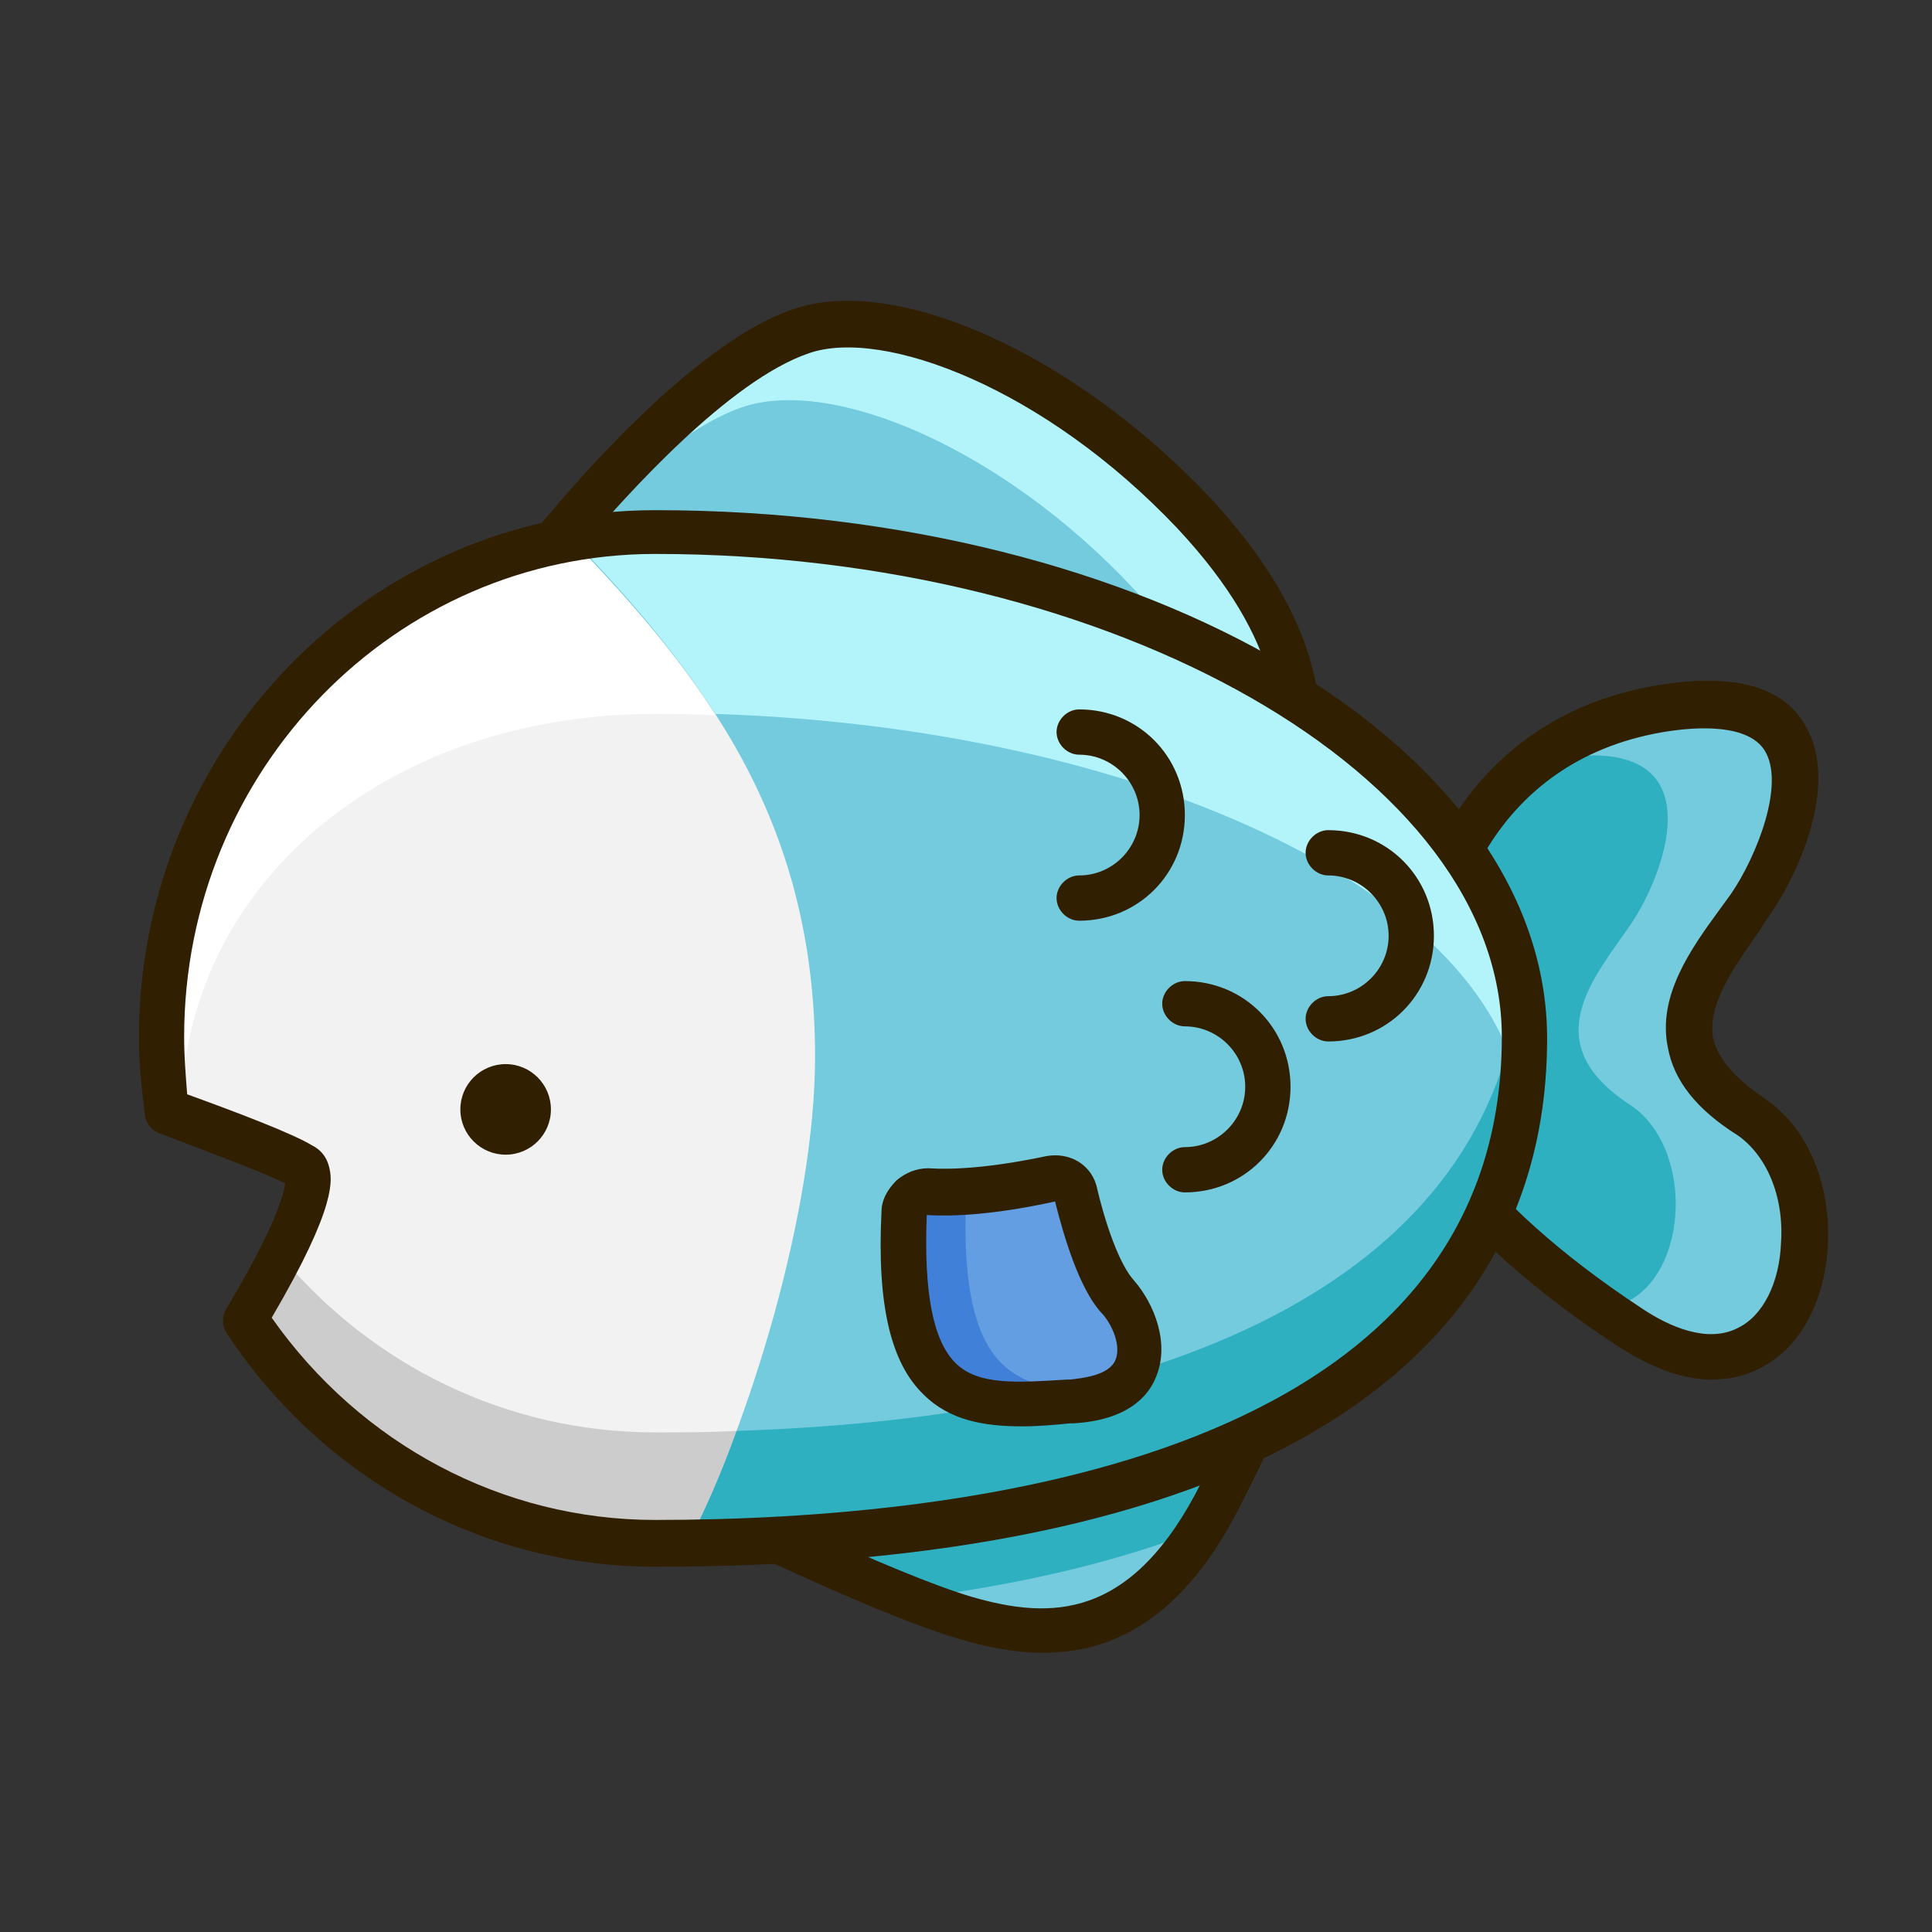 <?xml version="1.0" ?><svg style="enable-background:new 0 0 128 128;" version="1.1" viewBox="0 0 128 128" xml:space="preserve" xmlns="http://www.w3.org/2000/svg" xmlns:xlink="http://www.w3.org/1999/xlink"><rect x="0" y="0" width="128" height="128" fill="#333333" stroke="none"/><style type="text/css">
	.st0{fill:#74CBDE;}
	.st1{fill:#B3F4FB;}
	.st2{fill:#301F00;}
	.st3{fill:#2FB0C1;}
	.st4{fill:#F2F2F2;}
	.st5{fill:#CCCCCC;}
	.st6{fill:#FFFFFF;}
	.st7{fill:#629EE1;}
	.st8{fill:#4180D8;}
	.st9{fill:#FF0013;}
	.st10{fill:#FF4D4D;}
	.st11{fill:#C80004;}
	.st12{fill:#FFD81A;}
	.st13{fill:#FFEA55;}
	.st14{fill:#FFB6C6;}
	.st15{fill:#FF97A9;}
	.st16{fill:#FFD0DC;}
	.st17{fill:#FF7287;}
	.st18{fill:#FDAD4C;}
	.st19{fill:#EB9129;}
	.st20{fill:#C13202;}
	.st21{fill:#CA4508;}
	.st22{fill:#FEC769;}
	.st23{fill:#FFEA9A;}
	.st24{fill:#FFDB69;}
	.st25{fill:#999999;}
	.st26{fill:#808080;}
	.st27{fill:#EBEBEB;}
	.st28{opacity:0.8;fill:#B3B3B3;}
	.st29{fill:#BCBCBC;}
	.st30{fill:#A39095;}
	.st31{fill:#B3B3B3;}
	.st32{fill:#EDFFC5;}
	.st33{fill:#F5FFD9;}
	.st34{opacity:0.8;fill:#FCFFF0;}
	.st35{fill:#8CC63F;}
	.st36{fill:#5AA319;}
	.st37{fill:#ACDC57;}
	.st38{fill:#C69452;}
	.st39{fill:#8A4900;}
	.st40{fill:#B17637;}
	.st41{fill:#E1D6BA;}
	.st42{fill:#CCBB92;}
	.st43{fill:#D8AD68;}
	.st44{fill:#253542;}
	.st45{fill:#2B4753;}
	.st46{fill:#FFA227;}
	.st47{fill:#0F171C;}
	.st48{fill:#FFBBBB;}
	.st49{fill:#A9A69C;}
	.st50{fill:#827E74;}
	.st51{fill:#C0BEB4;}
	.st52{fill:#333333;}
	.st53{fill:#FFE581;}
	.st54{fill:#6F4A38;}
	.st55{fill:#FFF5AE;}
	.st56{fill:#FFD252;}
	.st57{fill:#825C4D;}
	.st58{fill:#C97F4E;}
	.st59{fill:#B86538;}
	.st60{fill:#666666;}
	.st61{fill:#4D4D4D;}
	.st62{fill:#D6925E;}
	.st63{fill:#F9C0A7;}
	.st64{fill:#F7AD90;}
	.st65{fill:#D38F5B;}
	.st66{fill:#CD7C4F;}
	.st67{fill:#C1693E;}
	.st68{fill:#A05B38;}
	.st69{fill:#F1D4A5;}
	.st70{fill:#DD9665;}
	.st71{fill:#E7B777;}
	.st72{fill:#4A290A;}
	.st73{fill:#53770C;}
	.st74{fill:#699010;}
	.st75{fill:#884326;}
	.st76{fill:#F6D5A9;}
	.st77{fill:#F1C087;}
	.st78{fill:#FFD4C5;}
	.st79{fill:#FF9797;}
	.st80{fill:#FF8484;}
	.st81{fill:#FFAAAA;}
	.st82{fill:#7C0000;}
	.st83{fill:#A6B855;}
	.st84{fill:#C3D272;}
	.st85{fill:#7D942D;}
	.st86{fill:#68782F;}
	.st87{fill:#4F5E20;}
	.st88{fill:#81923E;}
	.st89{fill:#EE6B2B;}
	.st90{fill:#D2501E;}
	.st91{fill:#FF6868;}
	.st92{fill:#F85E28;}
	.st93{fill:#D5DAE0;}
	.st94{fill:#BCC4CD;}
	.st95{fill:#FDB62E;}
	.st96{fill:#472D07;}
	.st97{fill:#FC9C1B;}
	.st98{fill:#2D1A03;}
	.st99{fill:#FFFFD5;}
	.st100{fill:#FED041;}
	.st101{fill:#61400B;}
	.st102{fill:#FFFF95;}
	.st103{fill:#D7D3C9;}
	.st104{fill:#E8E3DA;}
	.st105{fill:#DDD6CA;}
	.st106{fill:#9E9992;}
	.st107{fill:#847E77;}
	.st108{fill:#F0EDE7;}
	.st109{fill:#88D3ED;}
	.st110{fill:#68C1E4;}
	.st111{fill:#A8E5F6;}
	.st112{fill:#E6E6E6;}
	.st113{fill:#D6D6D6;}
</style><g id="Fish"><g id="Top_Fin"><path class="st0" d="M36,37c0,0,9.8-12.5,17-15c6-2.1,17.3,2.7,26,12c10.4,11.1,6,18,6,18L36,37z"/><path class="st1" d="M79,34c-8.8-9.3-20-14.1-26-12c-7.3,2.5-17,15-17,15l0.3,0.1c3.5-3.8,8.6-8.6,12.8-10.1c6-2.1,17.3,2.7,26,12    c4.6,4.9,6.3,9,6.8,12l3.2,1C85,52,89.4,45.1,79,34z"/><path class="st2" d="M85,53.5c-0.1,0-0.3,0-0.4-0.1l-49-15c-0.5-0.1-0.8-0.5-1-1c-0.1-0.5-0.1-1,0.2-1.4    c0.4-0.5,10.1-12.9,17.7-15.5c6.9-2.4,18.7,3,27.6,12.4c11,11.8,6.4,19.5,6.2,19.8C86,53.2,85.5,53.5,85,53.5z M38.6,36.2    l45.6,13.9c0.6-2.1,1-7.4-6.2-15.1c-8.8-9.3-19.5-13.3-24.4-11.6C48.3,25.2,41.5,32.8,38.6,36.2z"/></g><g id="Bottom_Fin"><path class="st0" d="M38,95.5c0,0,18.8,9.6,26,11.7c6,1.7,12.1,1.4,17-8.3C86.9,87.2,87,83,87,83L38,95.5z"/><path class="st3" d="M51.4,102c3.1,1.4,6.3,2.8,9,3.9c7.1-0.9,13.6-2.4,19.2-4.6c0.5-0.7,1-1.5,1.4-2.5c0.7-1.3,1.2-2.5,1.7-3.6    C74.3,99.3,63.5,101.4,51.4,102z"/><path class="st2" d="M69.1,109.5c-1.9,0-3.8-0.4-5.5-0.9c-7.3-2.1-25.5-11.4-26.3-11.8c-0.6-0.3-0.9-0.9-0.8-1.5s0.5-1.1,1.1-1.3    l49-12.5c0.5-0.1,0.9,0,1.3,0.3c0.4,0.3,0.6,0.7,0.6,1.2c0,0.5-0.3,4.9-6.2,16.5C78.4,107.4,73.6,109.5,69.1,109.5z M42.3,96    c5.8,2.9,17,8.3,22.1,9.8c5.2,1.5,10.6,1.6,15.2-7.6c3.4-6.7,4.8-10.9,5.4-13.1L42.3,96z"/></g><g id="Tail"><path class="st0" d="M95,61c0,0,2-11.8,15-14s8.8,8.8,6,13s-7.4,9.2,0,14c7,4.5,3.6,21.7-8,14c-13.6-9-15-16-15-16L95,61z"/><path class="st3" d="M106.1,86.7c5.7-0.4,6.6-10.4,1.9-13.5c-6.3-4.1-2.4-8.4,0-11.9c2.4-3.5,5.9-12.9-5.1-11    c-0.4,0.1-0.8,0.1-1.1,0.2C96.1,54.7,95,61,95,61l-2,11C93,72,94.3,78.3,106.1,86.7z"/><path class="st2" d="M113.4,91.4c-1.7,0-3.7-0.6-6.2-2.2c-14-9.2-15.6-16.6-15.6-17c0-0.2,0-0.4,0-0.6l2-11    c0.1-0.6,2.6-12.9,16.2-15.2c4.9-0.8,8.2,0,9.7,2.5c2.5,3.9-0.4,10.1-2.3,12.8c-0.3,0.4-0.5,0.8-0.8,1.2c-1.6,2.3-3.3,4.7-2.9,6.9    c0.3,1.3,1.4,2.6,3.3,3.9c2.9,1.9,4.5,5.6,4.3,9.8c-0.2,3.8-1.9,6.9-4.6,8.2C115.7,91.1,114.7,91.4,113.4,91.4z M94.5,71.9    c0.4,1.2,2.9,7.3,14.3,14.8c1.8,1.2,4.3,2.3,6.3,1.3c1.7-0.8,2.8-3,2.9-5.7c0.2-3.1-1-5.8-2.9-7.1c-2.7-1.7-4.2-3.6-4.6-5.8    c-0.7-3.4,1.5-6.5,3.4-9.1c0.3-0.4,0.5-0.7,0.8-1.1c1.7-2.5,3.6-7.3,2.2-9.5c-1.1-1.7-4.3-1.6-6.7-1.2    c-11.8,2-13.7,12.7-13.8,12.8c0,0,0,0,0,0L94.5,71.9z"/></g><g id="Body"><path class="st4" d="M101,68.8c0,24-25.2,33.5-57.6,33.5c-11.3,0-21.3-5.9-27.2-14.8c2.5-4.1,5.2-9.3,3.7-10.1    c-1.3-0.7-5.8-2.4-8.9-3.6c-0.2-1.6-0.4-3.2-0.4-4.9c0-18.5,14.6-33.5,32.7-33.5C74.7,35.3,101,50.3,101,68.8z"/><path class="st0" d="M43.4,35.3c-1.9,0-3.7,0.2-5.5,0.5C46.5,44.7,54,54.2,54,70c0,10.3-4.4,24.4-8.4,32.2    c31.3-0.4,55.4-10,55.4-33.4C101,50.3,74.7,35.3,43.4,35.3z"/><path class="st5" d="M45.6,102.2c1.1-2.1,2.2-4.6,3.2-7.4c-1.8,0.1-3.6,0.1-5.4,0.1c-9.9,0-18.8-4.5-24.8-11.7    c-0.7,1.4-1.5,2.8-2.3,4.2c5.9,9,15.8,14.8,27.2,14.8c1.7,0,3.4,0,5-0.1C47.5,102.2,46.6,102.2,45.6,102.2z"/><path class="st3" d="M100.7,65.6c-2.6,19.7-24,28.3-51.9,29.2c-1,2.8-2.1,5.3-3.2,7.4c1,0,1.9,0,2.8-0.1c0,0,0.1,0,0.1,0    c0.9,0,1.8-0.1,2.7-0.1c0.1,0,0.1,0,0.2,0c0.9,0,1.7-0.1,2.6-0.2c0.1,0,0.2,0,0.3,0c0.8-0.1,1.6-0.1,2.5-0.2c0.1,0,0.2,0,0.4,0    c0.8-0.1,1.6-0.2,2.3-0.2c0.1,0,0.3,0,0.4,0c0.7-0.1,1.5-0.2,2.2-0.3c0.2,0,0.3,0,0.5-0.1c0.7-0.1,1.4-0.2,2.1-0.3    c0.2,0,0.4-0.1,0.5-0.1c0.7-0.1,1.3-0.2,2-0.4c0.2,0,0.4-0.1,0.6-0.1c0.6-0.1,1.3-0.3,1.9-0.4c0.2,0,0.4-0.1,0.6-0.1    c0.6-0.1,1.2-0.3,1.8-0.4c0.2-0.1,0.4-0.1,0.6-0.2c0.6-0.2,1.1-0.3,1.7-0.5c0.2-0.1,0.4-0.1,0.7-0.2c0.5-0.2,1.1-0.3,1.6-0.5    c0.2-0.1,0.5-0.2,0.7-0.2c0.5-0.2,1-0.4,1.5-0.5c0.2-0.1,0.5-0.2,0.7-0.3c0.5-0.2,0.9-0.4,1.4-0.6c0.2-0.1,0.5-0.2,0.7-0.3    c0.4-0.2,0.9-0.4,1.3-0.6c0.2-0.1,0.5-0.2,0.7-0.3c0.4-0.2,0.8-0.4,1.2-0.6c0.2-0.1,0.5-0.3,0.7-0.4c0.4-0.2,0.8-0.4,1.1-0.6    c0.2-0.1,0.5-0.3,0.7-0.4c0.4-0.2,0.7-0.4,1-0.7c0.2-0.2,0.5-0.3,0.7-0.5c0.3-0.2,0.6-0.5,1-0.7c0.2-0.2,0.4-0.3,0.7-0.5    c0.3-0.2,0.6-0.5,0.9-0.7c0.2-0.2,0.4-0.4,0.6-0.6c0.3-0.2,0.5-0.5,0.8-0.8c0.2-0.2,0.4-0.4,0.6-0.6c0.2-0.3,0.5-0.5,0.7-0.8    c0.2-0.2,0.4-0.4,0.6-0.7c0.2-0.3,0.4-0.5,0.7-0.8c0.2-0.2,0.4-0.5,0.5-0.7c0.2-0.3,0.4-0.5,0.6-0.8c0.2-0.3,0.3-0.5,0.5-0.8    c0.2-0.3,0.3-0.6,0.5-0.8c0.2-0.3,0.3-0.6,0.4-0.8c0.1-0.3,0.3-0.6,0.4-0.9c0.1-0.3,0.3-0.6,0.4-0.9c0.1-0.3,0.2-0.6,0.4-0.9    c0.1-0.3,0.2-0.7,0.3-1c0.1-0.3,0.2-0.6,0.3-0.9c0.1-0.3,0.2-0.7,0.3-1.1c0.1-0.3,0.2-0.6,0.2-0.9c0.1-0.4,0.1-0.8,0.2-1.2    c0-0.3,0.1-0.6,0.1-0.8c0.1-0.4,0.1-0.9,0.1-1.4c0-0.2,0.1-0.5,0.1-0.7c0-0.7,0.1-1.4,0.1-2.2c0-0.5,0-1.1-0.1-1.6    C100.9,66.7,100.8,66.1,100.7,65.6z"/><path class="st6" d="M37.9,35.8c-15.4,2.7-27.2,16.4-27.2,33c0,1.7,0.1,3.3,0.4,4.9c0.3,0.1,0.6,0.2,0.9,0.3c0,0,0,0,0,0    c0-15.2,13.4-26.7,31.4-26.7c1.3,0,2.7,0,4,0.1C44.7,43.2,41.4,39.4,37.9,35.8z"/><path class="st1" d="M41.1,35.4c-0.2,0-0.4,0-0.6,0c-0.4,0-0.7,0.1-1.1,0.1c-0.1,0-0.2,0-0.3,0c-0.4,0.1-0.8,0.1-1.2,0.2l0,0    c3.5,3.6,6.8,7.4,9.5,11.6c27.9,0.9,50.9,11.6,53.3,25.1c0.1-0.6,0.1-1.2,0.2-1.8c0-0.6,0.1-1.2,0.1-1.9    c0-18.5-26.3-33.5-57.6-33.5c-0.5,0-1,0-1.5,0C41.6,35.4,41.4,35.4,41.1,35.4z"/><path class="st2" d="M43.4,103.8c-11.4,0-22-5.8-28.4-15.5c-0.3-0.5-0.3-1.1,0-1.6c3.3-5.5,3.8-7.6,3.9-8.3    c-1.2-0.6-4.3-1.8-8.3-3.3c-0.5-0.2-0.9-0.6-1-1.2c-0.2-1.7-0.4-3.4-0.4-5.1c0-19.3,15.3-35,34.2-35c32.6,0,59.1,15.7,59.1,35    C102.5,91.3,81.5,103.8,43.4,103.8z M18,87.3c5.9,8.4,15.3,13.4,25.4,13.4c20.9,0,56.1-4.2,56.1-32c0-17.3-25.7-32-56.1-32    c-17.2,0-31.2,14.3-31.2,32c0,1.3,0.1,2.5,0.2,3.8c3.3,1.2,7,2.6,8.3,3.4c0.4,0.2,0.9,0.6,1.1,1.4C22,78.1,22.4,79.8,18,87.3z"/><circle class="st2" cx="33.5" cy="73.5" id="Eye" r="3"/><g><path class="st2" d="M71.5,61c-0.8,0-1.5-0.7-1.5-1.5s0.7-1.5,1.5-1.5c2.2,0,4-1.8,4-4s-1.8-4-4-4c-0.8,0-1.5-0.7-1.5-1.5     s0.7-1.5,1.5-1.5c3.9,0,7,3.1,7,7S75.4,61,71.5,61z"/><path class="st2" d="M78.5,79c-0.8,0-1.5-0.7-1.5-1.5s0.7-1.5,1.5-1.5c2.2,0,4-1.8,4-4s-1.8-4-4-4c-0.8,0-1.5-0.7-1.5-1.5     s0.7-1.5,1.5-1.5c3.9,0,7,3.1,7,7S82.4,79,78.5,79z"/><path class="st2" d="M88,69c-0.8,0-1.5-0.7-1.5-1.5S87.2,66,88,66c2.2,0,4-1.8,4-4s-1.8-4-4-4c-0.8,0-1.5-0.7-1.5-1.5     S87.2,55,88,55c3.9,0,7,3.1,7,7S91.9,69,88,69z"/></g></g><g id="Side_Fin"><path class="st7" d="M61.4,79c1.5,0.1,4.2,0,8.2-0.8c0.8-0.2,1.5,0.3,1.7,1.1c0.5,1.9,1.4,5.2,2.7,6.6c1.9,2.1,2.9,6.6-3,7    c-6.6,0.4-11.6,0.8-11.1-12.5C60,79.6,60.6,79,61.4,79z"/><path class="st8" d="M64,79.4c0-0.2,0-0.3,0.1-0.5C63,79,62.1,79,61.4,79c-0.8,0-1.5,0.6-1.5,1.4C59.4,93.7,64.4,93.3,71,92.9    c1.5-0.1,2.5-0.4,3.2-0.9C68.1,92.3,63.5,92.1,64,79.4z"/><path class="st2" d="M67.7,94.5c-2.5,0-4.8-0.4-6.5-2.1c-2.2-2.1-3.1-6-2.8-12.1c0-0.8,0.4-1.5,1-2.1c0.6-0.5,1.3-0.8,2.1-0.8l0,0    c1.5,0.1,4,0,7.8-0.8c1.6-0.3,3.1,0.6,3.4,2.2c0.7,2.9,1.6,5.1,2.4,6c1.4,1.6,2.4,4.2,1.5,6.4c-0.5,1.3-1.9,2.9-5.5,3.1l-0.2,0    C69.9,94.4,68.8,94.5,67.7,94.5z M61.4,80.5c-0.2,5.1,0.4,8.3,1.9,9.8c1.5,1.5,4.1,1.3,7.4,1.1l0.2,0c0.9-0.1,2.6-0.3,3-1.3    c0.4-0.9-0.2-2.4-1-3.2c-1.4-1.6-2.4-4.9-3-7.3C65.8,80.5,63.1,80.6,61.4,80.5z"/></g></g><g id="Chicken"/><g id="Pig"/><g id="Dog"/><g id="Cat"/><g id="Bird"/><g id="Koala"/><g id="Mice"/><g id="Snake"/><g id="Lion"/><g id="Caterpillar"/><g id="Dolphin"/><g id="Penguin"/><g id="Deer"/><g id="Elephant"/><g id="Panda"/><g id="Giraffe"/><g id="Cow"/><g id="Monkey"/><g id="Rabbit"/><g id="Bear"/><g id="Zebra"/><g id="Crab"/><g id="Crocodile"/><g id="Frog"/><g id="Owl"/><g id="Layer_28"/><g id="Octopus"/><g id="Turtle"/><g id="Squirrel"/><g id="Duck"/><g id="Squid"/><g id="Unicorn"/><g id="Parrot"/><g id="Layer_36"/><g id="Cockroach"/><g id="Gorilla"/><g id="Tiger"/><g id="Goat"/><g id="Whale"/></svg>